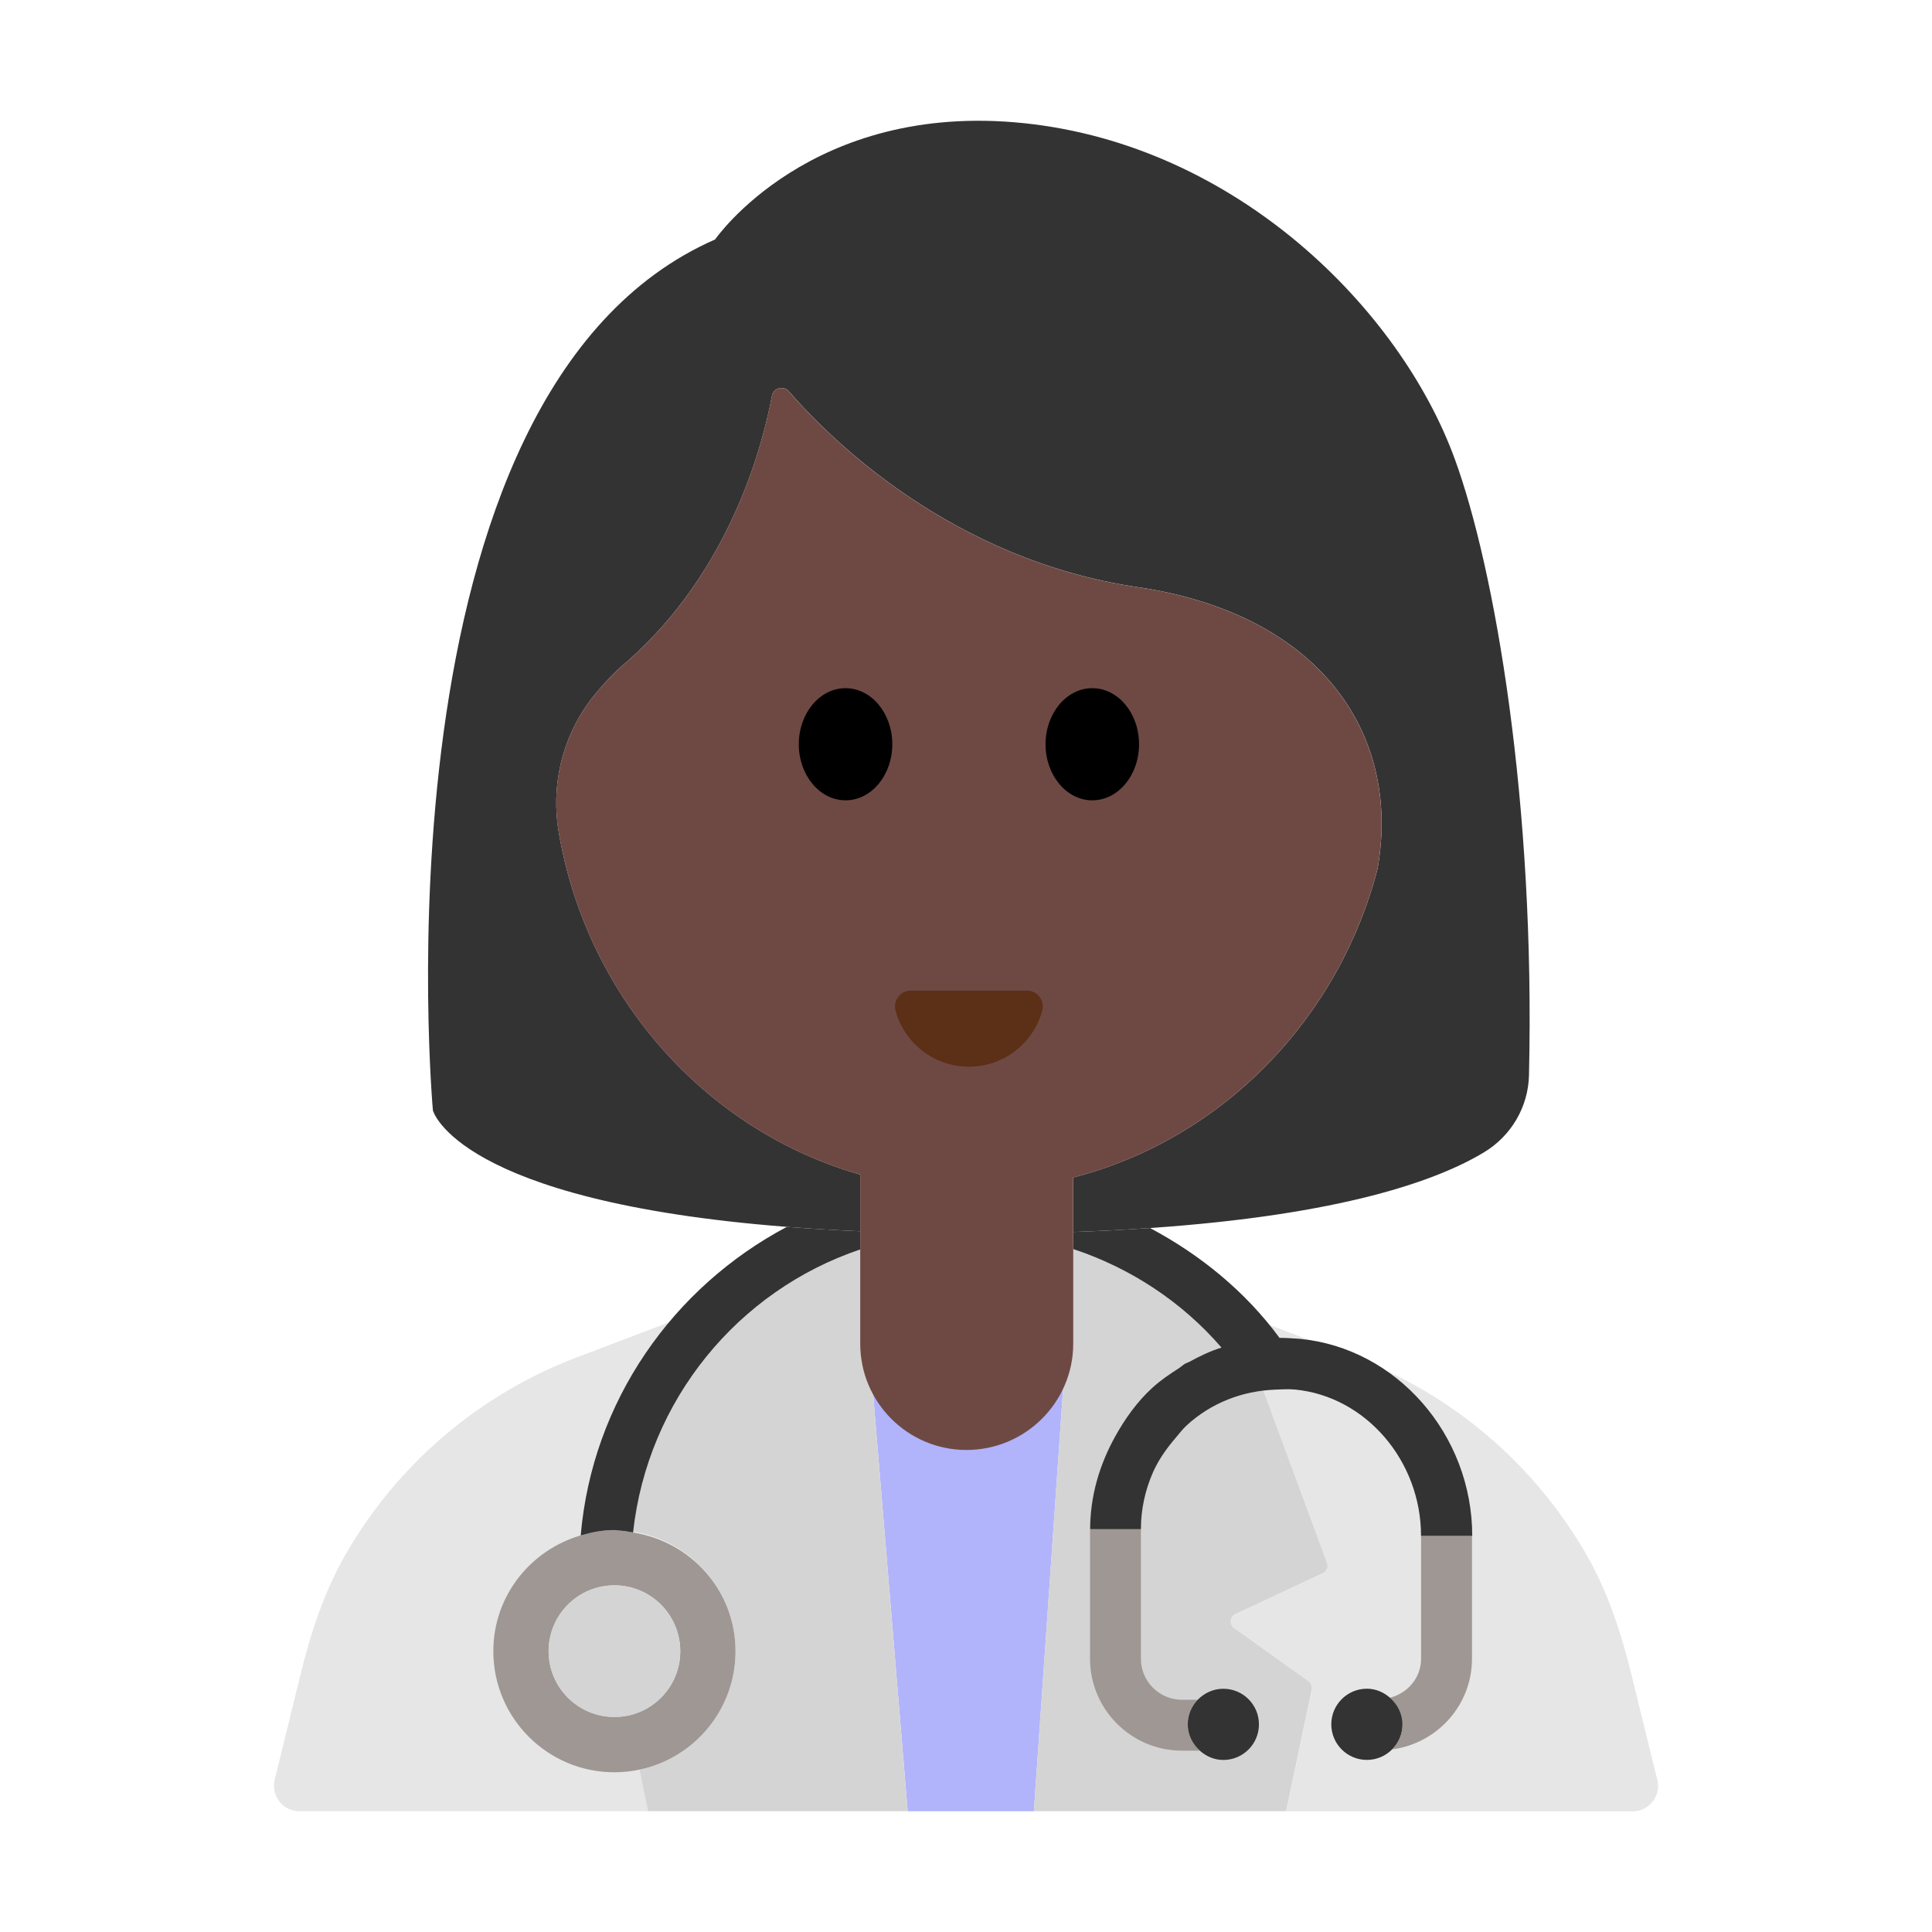 <?xml version="1.0" encoding="UTF-8"?><svg id="Layer_1" xmlns="http://www.w3.org/2000/svg" viewBox="0 0 40 40"><g><g><path d="M22.022,28.591l.177-2.56c-1.437-.299-2.918-.303-4.356-.01l.213,2.57h3.966Z" style="fill:#e6e6e6;"/><path d="M12.955,34.809l1.539-1.099c.106-.075,.091-.237-.027-.292l-1.809-.847c-.08-.037-.118-.129-.088-.212l1.899-5.213,.126-.051-2.656,1.009c-2.035,.773-3.72,2.225-4.787,4.084-.438,.763-.715,1.607-.925,2.462l-.54,2.196c-.082,.332,.17,.653,.512,.653h7.218l-.53-2.518c-.014-.066,.013-.134,.068-.173Z" style="fill:#e6e6e6;"/><path d="M34.312,36.847l-.54-2.196c-.21-.854-.488-1.699-.925-2.461-1.067-1.859-2.752-3.311-4.787-4.084l-2.504-.951,1.922,5.205c.031,.083-.007,.175-.087,.213l-1.808,.847c-.118,.055-.132,.216-.027,.292l1.539,1.099c.055,.039,.081,.107,.067,.173l-.53,2.518h7.17c.342,0,.593-.321,.512-.653Z" style="fill:#e6e6e6;"/><polygon points="18.055 28.591 18.793 37.5 20 37.5 21.405 37.5 22.022 28.591 18.055 28.591" style="fill:#b1b3fb;"/><path d="M27.093,34.809l-1.539-1.099c-.106-.075-.091-.237,.027-.292l1.808-.847c.08-.037,.118-.13,.087-.213l-1.922-5.205-.003-.007-3.337-1.351-.016,.235-.177,2.56-.617,8.909h5.225l.53-2.518c.014-.066-.013-.134-.067-.173Z" style="fill:#d4d4d4;"/><path d="M18.055,28.591l-.213-2.57-.019-.226-3.227,1.3-.126,.051-1.655,4.541c1.339,.052,2.412,1.146,2.412,2.498,0,1.208-.854,2.215-1.991,2.453l.181,.861h5.375l-.737-8.909Z" style="fill:#d4d4d4;"/></g><path d="M29.422,31.8l0,.003v2.539c0,.396-.278,.714-.645,.808,.156,.135,.261,.328,.261,.551,0,.202-.082,.385-.214,.518,.93-.124,1.652-.914,1.652-1.877v-2.539l-0-.003h-1.054Z" style="fill:#9e9794;"/><path d="M22.57,31.66c0-.685,.194-1.337,.518-1.92-.325,.583-.52,1.236-.52,1.916v2.686c0,1.049,.853,1.903,1.902,1.903h.369c-.15-.135-.249-.326-.249-.543,0-.199,.081-.378,.208-.51h-.328c-.468,0-.849-.381-.849-.849v-2.686c0-.407,.087-.806,.248-1.172-.163,.366-.25,.766-.25,1.177h-1.05Z" style="fill:#9e9794;"/><path d="M12.721,31.678c-.244,0-.475,.046-.697,.111-1.043,.304-1.81,1.256-1.81,2.397,0,1.385,1.123,2.507,2.507,2.507,.177,0,.349-.019,.516-.054,1.137-.238,1.991-1.245,1.991-2.453,0-1.251-.922-2.271-2.12-2.458-.097-.015-.191-.036-.291-.04-.033-.001-.063-.01-.096-.01Zm1.363,2.507c0,.753-.61,1.363-1.363,1.363s-1.363-.61-1.363-1.363,.61-1.363,1.363-1.363,1.363,.61,1.363,1.363Z" style="fill:#9e9794;"/><circle cx="12.721" cy="34.186" r="1.363" style="fill:#d4d4d4;"/><g><path d="M12.023,31.789c.223-.065,.454-.111,.697-.111,.033,0,.063,.008,.096,.01,.1,.004,.195,.025,.291,.04,.299-2.738,2.17-5.007,4.703-5.86v-.376c-.539-.023-1.043-.054-1.519-.091-2.353,1.246-4.028,3.606-4.268,6.388Z" style="fill:#333;"/><path d="M22.22,25.86c1.178,.389,2.247,1.088,3.066,2.036l.004,.004c-.227,.07-.444,.174-.656,.29-.032,.018-.068,.027-.1,.045-.042,.025-.078,.061-.119,.088-.192,.122-.382,.251-.554,.407-.319,.291-.566,.64-.772,1.01-.324,.583-.518,1.235-.518,1.92h1.05c0-.41,.088-.81,.25-1.177,.114-.257,.277-.489,.462-.705,.078-.091,.149-.187,.238-.269,.508-.466,1.15-.711,1.829-.738,.136-.005,.272-.015,.411-.002,1.46,.14,2.61,1.47,2.61,3.03h1.06c0-2.1-1.57-3.89-3.57-4.08-.14-.01-.28-.02-.42-.02-.711-.966-1.644-1.722-2.681-2.274-.499,.034-1.025,.063-1.589,.082v.352Z" style="fill:#333;"/><path d="M24.839,36.244c.131,.117,.299,.194,.489,.194,.407,0,.737-.33,.737-.737s-.33-.737-.737-.737c-.208,0-.395,.088-.529,.227-.128,.133-.208,.311-.208,.51,0,.218,.099,.408,.249,.543Z" style="fill:#333;"/><path d="M28.777,35.149c-.129-.112-.292-.186-.477-.186-.407,0-.737,.33-.737,.737s.33,.737,.737,.737c.205,0,.39-.084,.523-.219,.132-.133,.214-.316,.214-.518,0-.223-.104-.416-.261-.551Z" style="fill:#333;"/></g><g><path d="M30.114,9.488c-1.129-3.079-4.501-6.479-8.916-6.938-4.415-.459-6.393,2.408-6.393,2.408-7.196,3.154-5.842,18.033-5.842,18.033,0,0,.49,1.877,7.329,2.41,.476,.037,.979,.068,1.519,.091v-1.173c-3.19-.91-5.65-3.66-6.24-7.07-.17-.97,.06-1.96,.65-2.75,.41-.53,.76-.8,.76-.8,2.14-1.88,2.81-4.48,3-5.5,.03-.17,.24-.22,.35-.1,.81,.94,3.34,3.49,7.24,4.06,3.71,.55,5.45,2.99,4.95,5.83-.82,3.14-3.24,5.6-6.3,6.39v1.128c.564-.019,1.09-.048,1.589-.082,3.981-.274,5.959-.987,6.922-1.572,.558-.339,.909-.938,.924-1.591,.131-5.626-.701-10.481-1.542-12.775Z" style="fill:#333;"/><path d="M28.52,17.99c.5-2.84-1.24-5.28-4.95-5.83-3.9-.57-6.43-3.12-7.24-4.06-.11-.12-.32-.07-.35,.1-.19,1.02-.86,3.62-3,5.5,0,0-.35,.27-.76,.8-.59,.79-.82,1.78-.65,2.75,.59,3.41,3.05,6.16,6.24,7.07v3.5c0,1.21,.98,2.2,2.2,2.2,1.22,0,2.21-.99,2.21-2.2v-3.44c3.06-.79,5.48-3.25,6.3-6.39Z" style="fill:#6e4944;"/><g><ellipse cx="17.506" cy="15.409" rx=".968" ry="1.161"/><ellipse cx="22.615" cy="15.409" rx=".968" ry="1.161"/></g><path d="M21.265,20.51c.217,0,.371,.208,.313,.418-.183,.667-.793,1.157-1.518,1.157s-1.335-.49-1.518-1.157c-.057-.209,.097-.418,.313-.418h2.409Z" style="fill:#5c2f17;"/></g></g><rect width="40" height="40" style="fill:none;"/></svg>